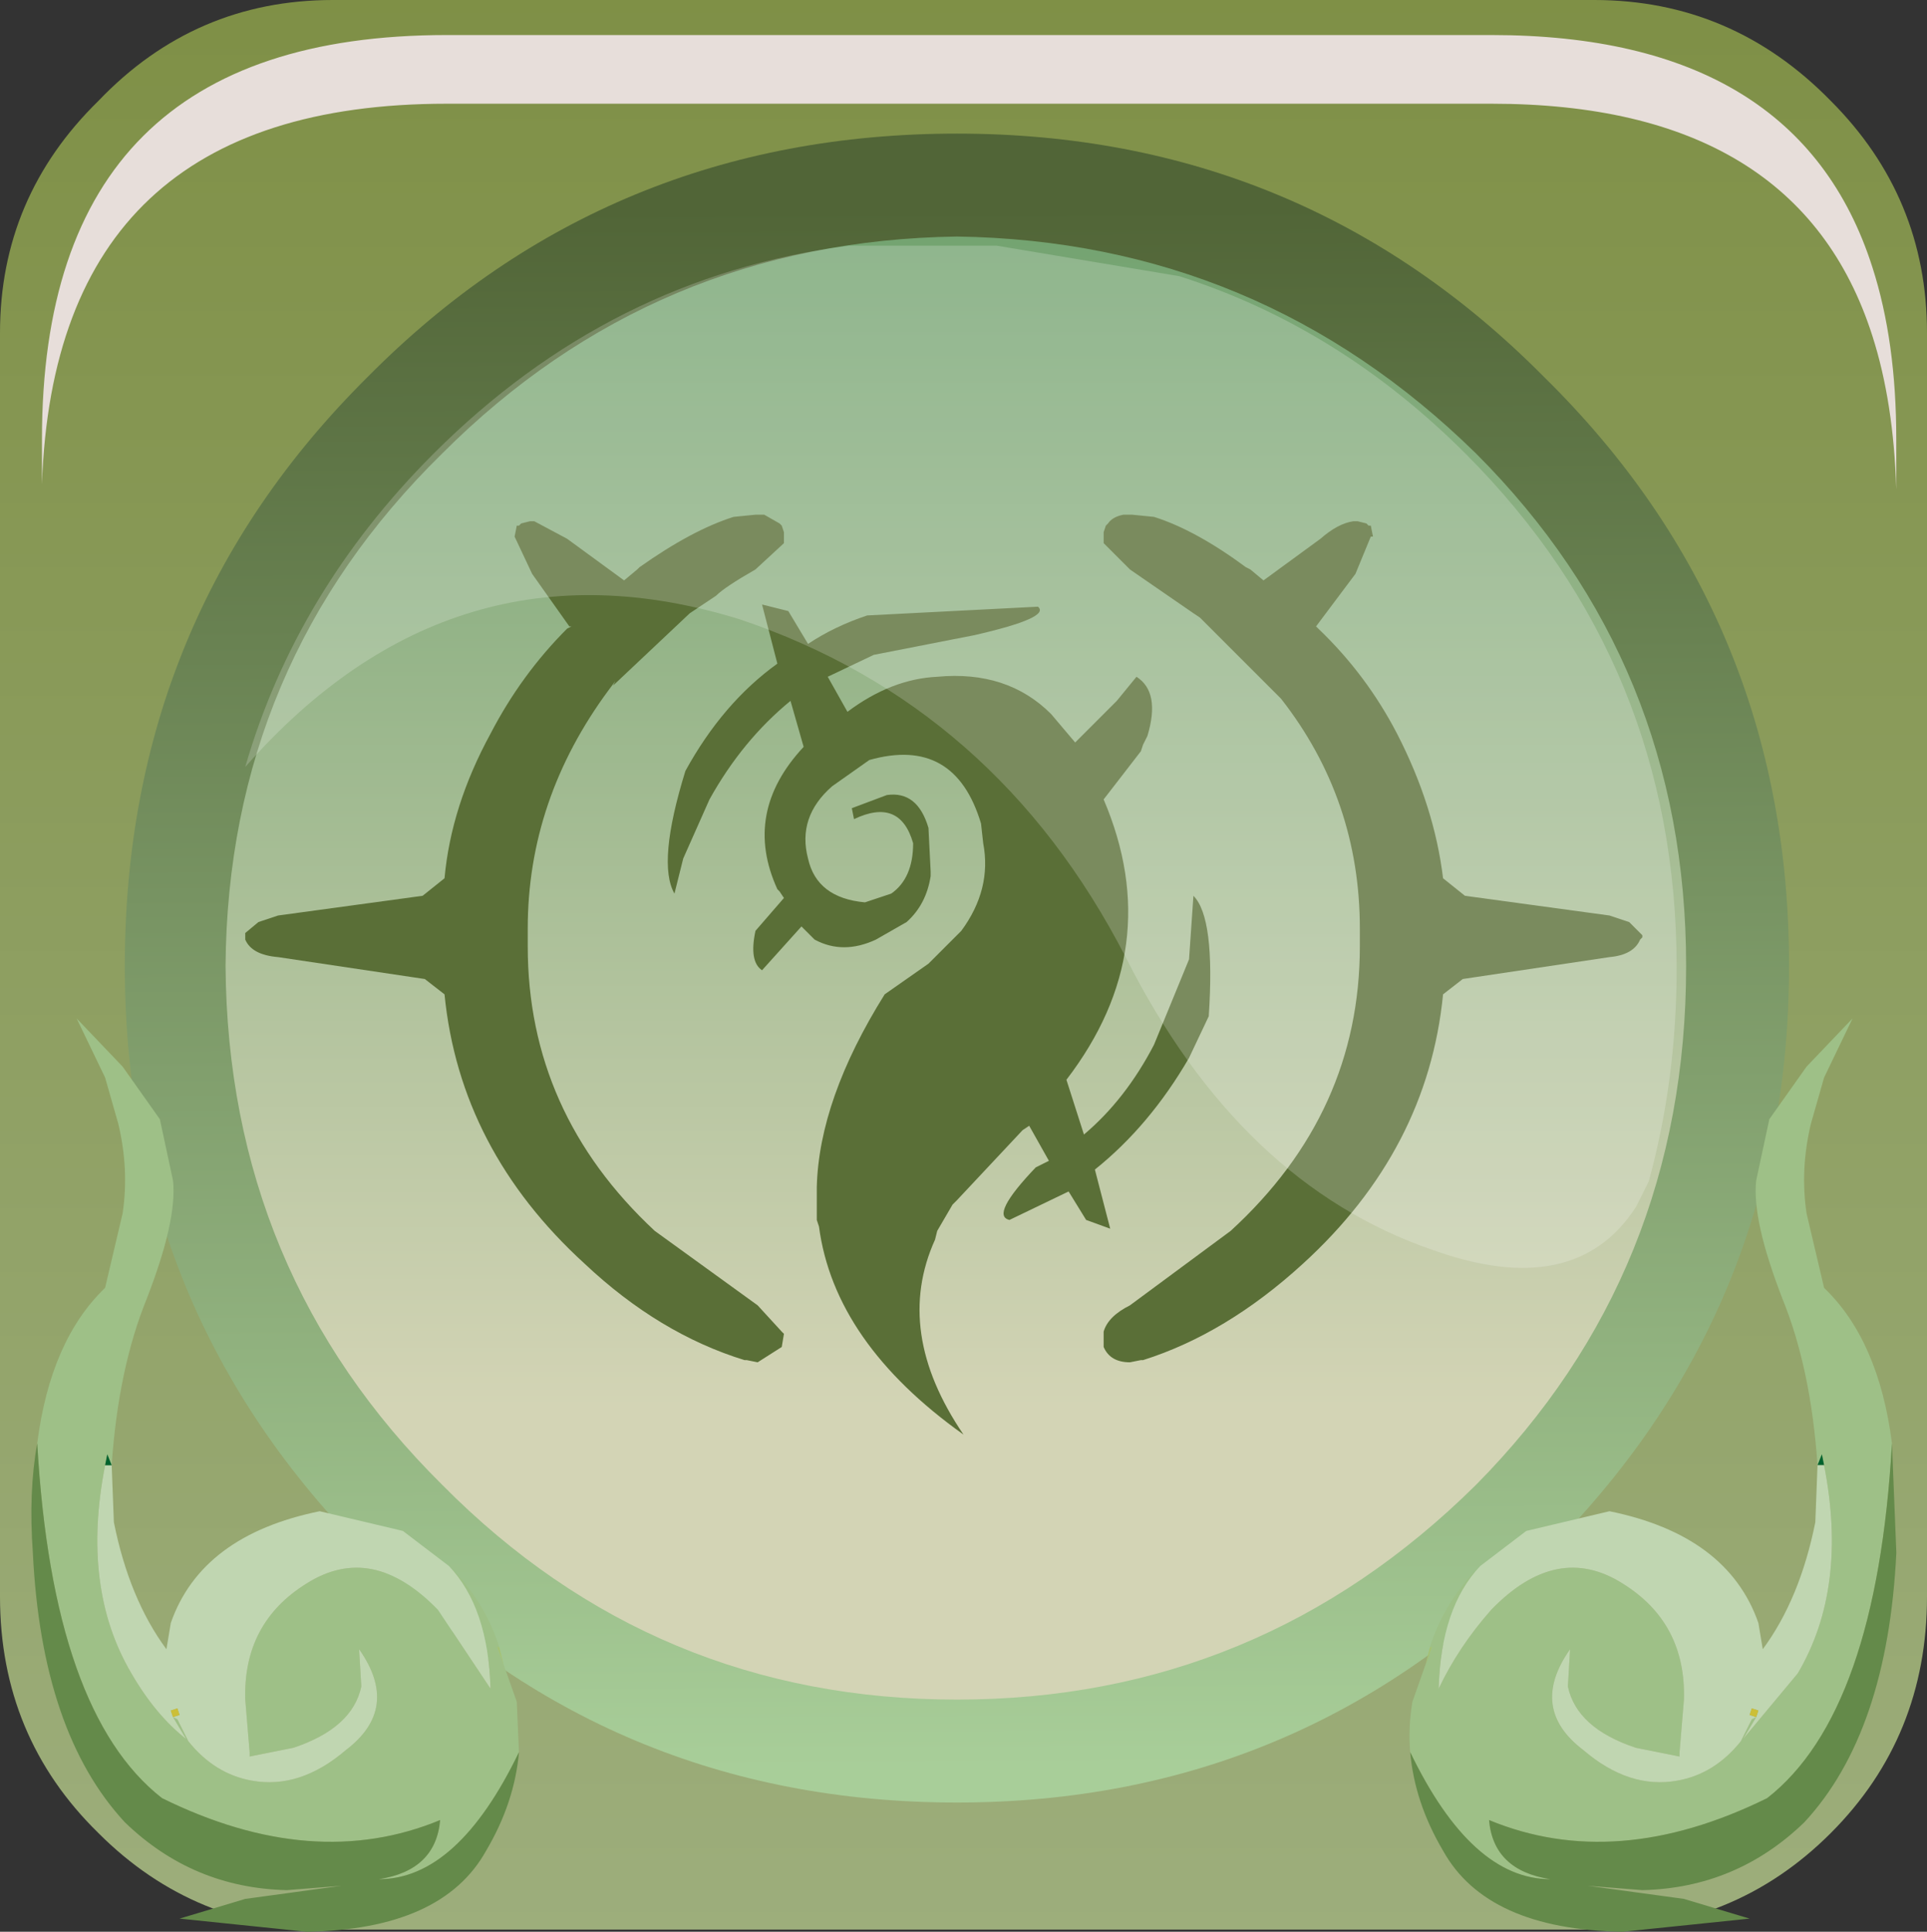 <?xml version="1.0" encoding="UTF-8" standalone="no"?>
<svg xmlns:xlink="http://www.w3.org/1999/xlink" height="66.15px" width="66.0px" xmlns="http://www.w3.org/2000/svg">
  <rect width="100%" height="100%" fill="#333333" stroke="none"/>
  <g transform="matrix(1.5, 0.0, 0.0, 1.5, -0.075, 0.0)">
    <use height="44.05" transform="matrix(1.0, 0.0, 0.0, 1.0, 0.05, 0.0)" width="44.0" xlink:href="#shape0"/>
    <use height="8.6" transform="matrix(1.208, 0.0, 0.0, 1.206, 1.008, 0.8)" width="35.05" xlink:href="#sprite0"/>
    <use height="41.05" transform="matrix(1.0, 0.0, 0.0, 1.0, 0.75, 3.05)" width="42.65" xlink:href="#shape2"/>
    <use height="20.15" transform="matrix(1.159, 0.0, 0.0, 1.161, 5.65, 5.55)" width="28.2" xlink:href="#sprite1"/>
  </g>
  <defs>
    <g id="shape0" transform="matrix(1.0, 0.0, 0.0, 1.0, -0.05, 0.0)">
      <path d="M41.85 41.85 Q39.65 44.05 36.45 44.05 L7.65 44.05 Q4.5 44.05 2.3 41.85 0.05 39.65 0.05 36.45 L0.05 7.6 Q0.05 4.5 2.3 2.3 4.5 0.0 7.65 0.0 L36.45 0.0 Q39.6 0.0 41.85 2.3 44.05 4.5 44.05 7.6 L44.05 36.45 Q44.05 39.65 41.85 41.85" fill="url(#gradient0)" fill-rule="evenodd" stroke="none"/>
    </g>
    <linearGradient gradientTransform="matrix(0.0, -0.028, -0.055, 0.0, 22.65, 22.0)" gradientUnits="userSpaceOnUse" id="gradient0" spreadMethod="pad" x1="-819.2" x2="819.2">
      <stop offset="0.012" stop-color="#9dae7c"/>
      <stop offset="1.0" stop-color="#7e8f45"/>
    </linearGradient>
    <g id="sprite0" transform="matrix(1.0, 0.0, 0.0, 1.0, 0.2, 0.0)">
      <use height="8.6" transform="matrix(1.0, 0.0, 0.0, 1.0, -0.2, 0.0)" width="35.05" xlink:href="#shape1"/>
    </g>
    <g id="shape1" transform="matrix(1.0, 0.0, 0.0, 1.0, 0.2, 0.0)">
      <path d="M34.85 8.6 Q34.8 6.95 34.4 5.7 33.0 1.3 27.2 1.3 L7.45 1.3 Q0.05 1.3 -0.2 8.5 L-0.2 7.65 Q-0.2 0.0 7.45 0.0 L27.2 0.0 Q33.0 0.0 34.4 4.4 34.85 5.8 34.85 7.65 L34.85 8.6" fill="#e7deda" fill-rule="evenodd" stroke="none"/>
    </g>
    <g id="shape2" transform="matrix(1.0, 0.0, 0.0, 1.0, -0.75, -3.05)">
      <path d="M8.9 8.95 Q14.35 3.5 22.1 3.5 29.8 3.5 35.25 8.95 40.65 14.4 40.65 22.05 40.65 29.8 35.25 35.25 29.8 40.65 22.1 40.65 14.35 40.65 8.9 35.25 3.45 29.8 3.45 22.05 3.45 14.35 8.9 8.95" fill="url(#gradient1)" fill-rule="evenodd" stroke="none"/>
      <path d="M40.9 22.05 Q40.9 29.95 35.3 35.5 29.8 41.15 21.9 41.15 13.95 41.15 8.45 35.5 2.9 29.95 2.9 22.05 2.9 14.1 8.45 8.6 13.95 3.05 21.9 3.05 29.8 3.05 35.3 8.6 40.9 14.1 40.9 22.05 M33.75 10.35 Q28.8 5.5 21.9 5.4 15.0 5.5 10.15 10.35 5.25 15.15 5.2 22.05 5.25 29.05 10.15 33.9 15.0 38.8 21.9 38.8 28.8 38.8 33.75 33.9 38.55 29.05 38.55 22.05 38.55 15.15 33.75 10.35" fill="url(#gradient2)" fill-rule="evenodd" stroke="none"/>
      <path d="M0.9 32.95 Q1.2 30.6 2.45 29.4 L2.85 27.7 Q3.0 26.7 2.75 25.65 L2.45 24.6 1.8 23.25 2.85 24.35 3.7 25.55 4.0 26.95 Q4.1 27.85 3.4 29.65 2.75 31.25 2.6 33.45 L2.5 33.2 2.45 33.45 Q1.9 36.25 3.05 38.2 3.6 39.15 4.3 39.7 L4.0 39.2 4.1 39.25 4.35 39.75 Q4.95 40.5 5.8 40.65 6.9 40.85 7.95 39.95 9.2 39.0 8.25 37.65 L8.3 38.5 Q8.1 39.45 6.75 39.9 L5.75 40.1 5.75 40.0 5.65 38.8 Q5.6 37.05 7.05 36.15 8.55 35.2 10.05 36.75 L11.25 38.55 Q11.2 36.7 10.3 35.75 L10.45 35.9 Q11.15 36.65 11.45 37.6 L11.4 37.6 11.55 38.0 11.85 38.85 11.9 40.0 Q10.5 42.9 8.7 42.9 10.0 42.7 10.1 41.55 7.2 42.75 3.75 41.05 1.25 39.1 0.9 32.95" fill="#9ec087" fill-rule="evenodd" stroke="none"/>
      <path d="M11.9 40.0 Q11.8 41.15 11.15 42.25 10.15 44.05 7.05 44.1 L4.15 43.8 5.65 43.35 7.85 43.05 6.6 43.15 Q4.45 43.1 2.9 41.6 1.0 39.55 0.8 35.45 0.7 34.05 0.9 32.95 1.25 39.1 3.75 41.05 7.2 42.75 10.1 41.55 10.0 42.7 8.7 42.9 10.5 42.9 11.9 40.0" fill="#648a4a" fill-rule="evenodd" stroke="none"/>
      <path d="M2.6 33.45 L2.65 34.75 Q3.0 36.5 3.85 37.65 L3.95 37.05 Q4.65 35.05 7.35 34.5 L9.25 34.95 10.3 35.75 Q11.2 36.7 11.25 38.55 L10.05 36.75 Q8.55 35.2 7.05 36.15 5.6 37.05 5.65 38.8 L5.75 40.0 5.75 40.1 6.75 39.9 Q8.1 39.45 8.3 38.5 L8.25 37.65 Q9.2 39.0 7.95 39.95 6.9 40.85 5.8 40.65 4.95 40.5 4.35 39.75 L4.1 39.25 4.0 39.2 4.3 39.7 Q3.6 39.15 3.05 38.2 1.9 36.25 2.45 33.45 L2.6 33.45 M4.0 39.2 L4.15 39.15 4.1 39.0 3.95 39.05 4.0 39.2" fill="#c0d6b1" fill-rule="evenodd" stroke="none"/>
      <path d="M2.45 33.45 L2.5 33.2 2.6 33.45 2.45 33.45" fill="#00632e" fill-rule="evenodd" stroke="none"/>
      <path d="M4.0 39.2 L3.95 39.05 4.1 39.0 4.15 39.15 4.0 39.2" fill="#ccbf38" fill-rule="evenodd" stroke="none"/>
      <path d="M11.45 37.6 L11.55 38.0 11.4 37.6 11.45 37.6" fill="url(#gradient3)" fill-rule="evenodd" stroke="none"/>
      <path d="M41.55 33.45 Q41.4 31.25 40.75 29.65 40.05 27.85 40.15 26.95 L40.45 25.55 41.3 24.35 42.35 23.25 41.7 24.6 41.4 25.65 Q41.15 26.7 41.3 27.7 L41.7 29.4 Q42.95 30.6 43.25 32.95 42.9 39.1 40.4 41.05 36.95 42.75 34.05 41.55 34.15 42.7 35.45 42.9 33.65 42.9 32.25 40.0 32.2 39.45 32.3 38.85 L32.6 38.0 32.75 37.6 32.7 37.6 Q33.0 36.65 33.7 35.9 L33.85 35.75 Q32.95 36.7 32.9 38.55 33.35 37.6 34.1 36.75 35.6 35.2 37.1 36.15 38.55 37.05 38.5 38.8 L38.4 40.0 38.4 40.1 37.4 39.9 Q36.05 39.45 35.85 38.5 L35.9 37.65 Q34.95 39.0 36.2 39.95 37.25 40.85 38.35 40.65 39.2 40.5 39.8 39.75 L40.05 39.25 40.15 39.2 39.85 39.7 41.1 38.2 Q42.25 36.25 41.7 33.45 L41.65 33.2 41.55 33.45" fill="#9ec087" fill-rule="evenodd" stroke="none"/>
      <path d="M32.25 40.0 Q33.65 42.9 35.45 42.9 34.15 42.7 34.05 41.55 36.95 42.75 40.4 41.05 42.9 39.1 43.25 32.95 L43.35 35.45 Q43.15 39.55 41.25 41.6 39.7 43.1 37.55 43.15 L36.3 43.05 38.5 43.35 40.0 43.8 37.1 44.1 Q34.0 44.05 33.0 42.25 32.35 41.15 32.25 40.0" fill="#648a4a" fill-rule="evenodd" stroke="none"/>
      <path d="M41.55 33.45 L41.65 33.2 41.7 33.45 41.55 33.45" fill="#00632e" fill-rule="evenodd" stroke="none"/>
      <path d="M41.7 33.45 Q42.25 36.25 41.1 38.2 L39.85 39.7 40.15 39.2 40.05 39.25 39.8 39.75 Q39.2 40.5 38.35 40.65 37.25 40.85 36.2 39.95 34.95 39.0 35.9 37.65 L35.85 38.5 Q36.05 39.45 37.4 39.9 L38.4 40.1 38.4 40.0 38.5 38.8 Q38.55 37.05 37.1 36.15 35.6 35.2 34.1 36.75 33.35 37.6 32.9 38.55 32.95 36.7 33.85 35.75 L34.9 34.95 36.8 34.5 Q39.5 35.05 40.2 37.05 L40.3 37.65 Q41.15 36.5 41.5 34.75 L41.55 33.45 41.7 33.45 M40.15 39.2 L40.2 39.05 40.05 39.0 40.0 39.15 40.15 39.2" fill="#c0d6b1" fill-rule="evenodd" stroke="none"/>
      <path d="M40.15 39.2 L40.0 39.15 40.05 39.0 40.2 39.05 40.15 39.2" fill="#ccbf38" fill-rule="evenodd" stroke="none"/>
      <path d="M32.7 37.6 L32.75 37.6 32.6 38.0 32.7 37.6" fill="url(#gradient4)" fill-rule="evenodd" stroke="none"/>
      <path d="M36.8 20.9 L37.25 21.05 37.5 21.3 37.55 21.35 37.55 21.4 37.5 21.45 Q37.35 21.8 36.8 21.85 L33.45 22.35 33.0 22.7 Q32.65 26.25 29.8 28.85 28.05 30.45 26.15 31.05 L26.1 31.05 25.85 31.1 Q25.4 31.1 25.25 30.75 L25.25 30.45 25.25 30.4 Q25.35 30.05 25.85 29.8 L28.15 28.1 Q31.1 25.4 31.1 21.6 L31.1 21.2 Q31.1 18.25 29.3 15.95 L27.45 14.1 27.3 14.0 25.85 13.0 25.25 12.4 25.25 12.15 25.3 12.0 25.35 11.95 Q25.45 11.8 25.7 11.75 L25.9 11.75 26.4 11.8 Q27.35 12.1 28.5 12.95 L28.6 13.0 28.9 13.25 30.2 12.3 Q30.6 11.95 30.95 11.9 L31.05 11.9 31.25 11.95 31.3 12.0 31.35 12.0 31.4 12.25 31.35 12.25 31.0 13.1 30.1 14.3 30.15 14.35 Q31.25 15.4 31.95 16.75 32.8 18.4 33.0 20.05 L33.5 20.45 36.8 20.9 M17.3 11.75 L17.5 11.75 17.85 11.95 17.9 12.0 17.95 12.15 17.95 12.4 17.3 13.0 Q16.6 13.4 16.4 13.6 L15.8 14.0 14.05 15.65 14.1 15.55 13.95 15.75 Q12.1 18.25 12.1 21.2 L12.1 21.6 Q12.1 25.4 15.0 28.1 L17.35 29.8 17.9 30.4 17.95 30.45 17.9 30.75 17.35 31.1 17.1 31.05 17.05 31.05 Q15.1 30.45 13.4 28.85 10.55 26.25 10.2 22.7 L9.75 22.35 6.4 21.85 Q5.8 21.8 5.65 21.45 L5.65 21.3 5.95 21.05 6.4 20.9 9.7 20.45 10.2 20.05 Q10.35 18.4 11.25 16.75 11.95 15.4 13.0 14.35 L13.1 14.3 13.05 14.3 12.2 13.1 11.8 12.25 11.85 12.0 11.9 12.0 11.95 11.95 12.15 11.9 12.25 11.9 13.0 12.3 14.3 13.25 14.6 13.0 14.65 12.95 Q15.85 12.1 16.8 11.8 L17.3 11.75" fill="#5a6f37" fill-rule="evenodd" stroke="none"/>
      <path d="M17.45 13.8 L18.05 13.95 18.5 14.7 Q19.1 14.3 19.85 14.05 L23.75 13.85 Q24.05 14.1 22.3 14.5 L20.0 14.95 18.95 15.45 19.4 16.25 Q20.4 15.5 21.45 15.45 23.05 15.3 24.05 16.3 L24.6 16.95 25.55 16.0 26.0 15.45 Q26.55 15.8 26.25 16.8 L26.15 17.0 26.1 17.15 25.25 18.25 Q26.7 21.65 24.4 24.65 L24.8 25.9 Q25.75 25.1 26.4 23.85 L27.2 21.9 27.3 20.45 Q27.8 20.95 27.65 23.2 L27.2 24.15 Q26.3 25.7 25.05 26.7 L25.4 28.05 24.85 27.85 24.45 27.2 23.1 27.85 Q22.65 27.75 23.7 26.65 L24.0 26.5 23.55 25.7 23.4 25.8 21.9 27.4 21.8 27.5 21.45 28.1 21.4 28.3 Q20.45 30.4 22.05 32.75 19.1 30.65 18.75 28.0 L18.7 27.85 18.7 27.25 18.7 27.1 Q18.75 25.1 20.25 22.7 L21.25 22.0 22.0 21.25 Q22.7 20.3 22.5 19.25 L22.45 18.8 Q21.85 16.8 19.9 17.35 L19.05 17.95 Q18.25 18.65 18.5 19.6 18.7 20.5 19.8 20.6 L20.4 20.4 Q20.9 20.05 20.9 19.25 20.6 18.2 19.55 18.7 L19.5 18.45 20.3 18.15 Q21.0 18.05 21.25 18.9 L21.3 19.9 21.3 20.0 Q21.2 20.65 20.75 21.05 L20.05 21.45 Q19.3 21.8 18.65 21.45 L18.4 21.2 18.35 21.15 17.45 22.15 Q17.15 21.95 17.3 21.25 L17.95 20.5 17.85 20.35 17.8 20.3 Q17.0 18.55 18.4 17.05 L18.1 16.0 Q17.0 16.9 16.25 18.25 L15.65 19.6 15.45 20.4 Q15.05 19.7 15.7 17.6 16.55 16.05 17.8 15.15 L17.45 13.8" fill="#5a6f37" fill-rule="evenodd" stroke="none"/>
    </g>
    <linearGradient gradientTransform="matrix(0.0, -0.017, -0.017, 0.0, 22.1, 18.55)" gradientUnits="userSpaceOnUse" id="gradient1" spreadMethod="pad" x1="-819.2" x2="819.2">
      <stop offset="0.012" stop-color="#d3d4b5"/>
      <stop offset="1.0" stop-color="#71a26f"/>
    </linearGradient>
    <linearGradient gradientTransform="matrix(1.0E-4, 0.022, -0.023, 1.0E-4, 21.95, 22.35)" gradientUnits="userSpaceOnUse" id="gradient2" spreadMethod="pad" x1="-819.2" x2="819.2">
      <stop offset="0.012" stop-color="#516537"/>
      <stop offset="1.0" stop-color="#a8ce99"/>
    </linearGradient>
    <linearGradient gradientTransform="matrix(0.0, -0.025, -0.025, 0.0, 6.15, 31.55)" gradientUnits="userSpaceOnUse" id="gradient3" spreadMethod="pad" x1="-819.2" x2="819.2">
      <stop offset="0.012" stop-color="#bed9a5"/>
      <stop offset="1.0" stop-color="#739416"/>
    </linearGradient>
    <linearGradient gradientTransform="matrix(0.0, -0.025, 0.025, 0.0, 37.95, 31.55)" gradientUnits="userSpaceOnUse" id="gradient4" spreadMethod="pad" x1="-819.2" x2="819.2">
      <stop offset="0.012" stop-color="#bed9a5"/>
      <stop offset="1.0" stop-color="#739416"/>
    </linearGradient>
    <g id="sprite1" transform="matrix(1.0, 0.0, 0.0, 1.0, 0.0, 0.0)">
      <use height="20.15" transform="matrix(1.0, 0.0, 0.0, 1.0, 0.0, 0.0)" width="28.2" xlink:href="#shape3"/>
    </g>
    <g id="shape3" transform="matrix(1.0, 0.0, 0.0, 1.0, 0.0, 0.0)">
      <path d="M27.65 18.45 L27.4 18.95 Q26.2 20.8 23.4 19.8 19.6 18.5 17.35 14.05 14.8 9.1 9.75 7.4 4.1 5.65 0.0 10.3 1.0 6.85 3.7 4.15 7.2 0.65 11.9 0.05 L14.8 0.05 18.4 0.65 Q21.55 1.65 24.05 4.15 28.2 8.3 28.2 14.25 28.2 16.45 27.65 18.45" fill="#ffffff" fill-opacity="0.196" fill-rule="evenodd" stroke="none"/>
    </g>
  </defs>
</svg>
